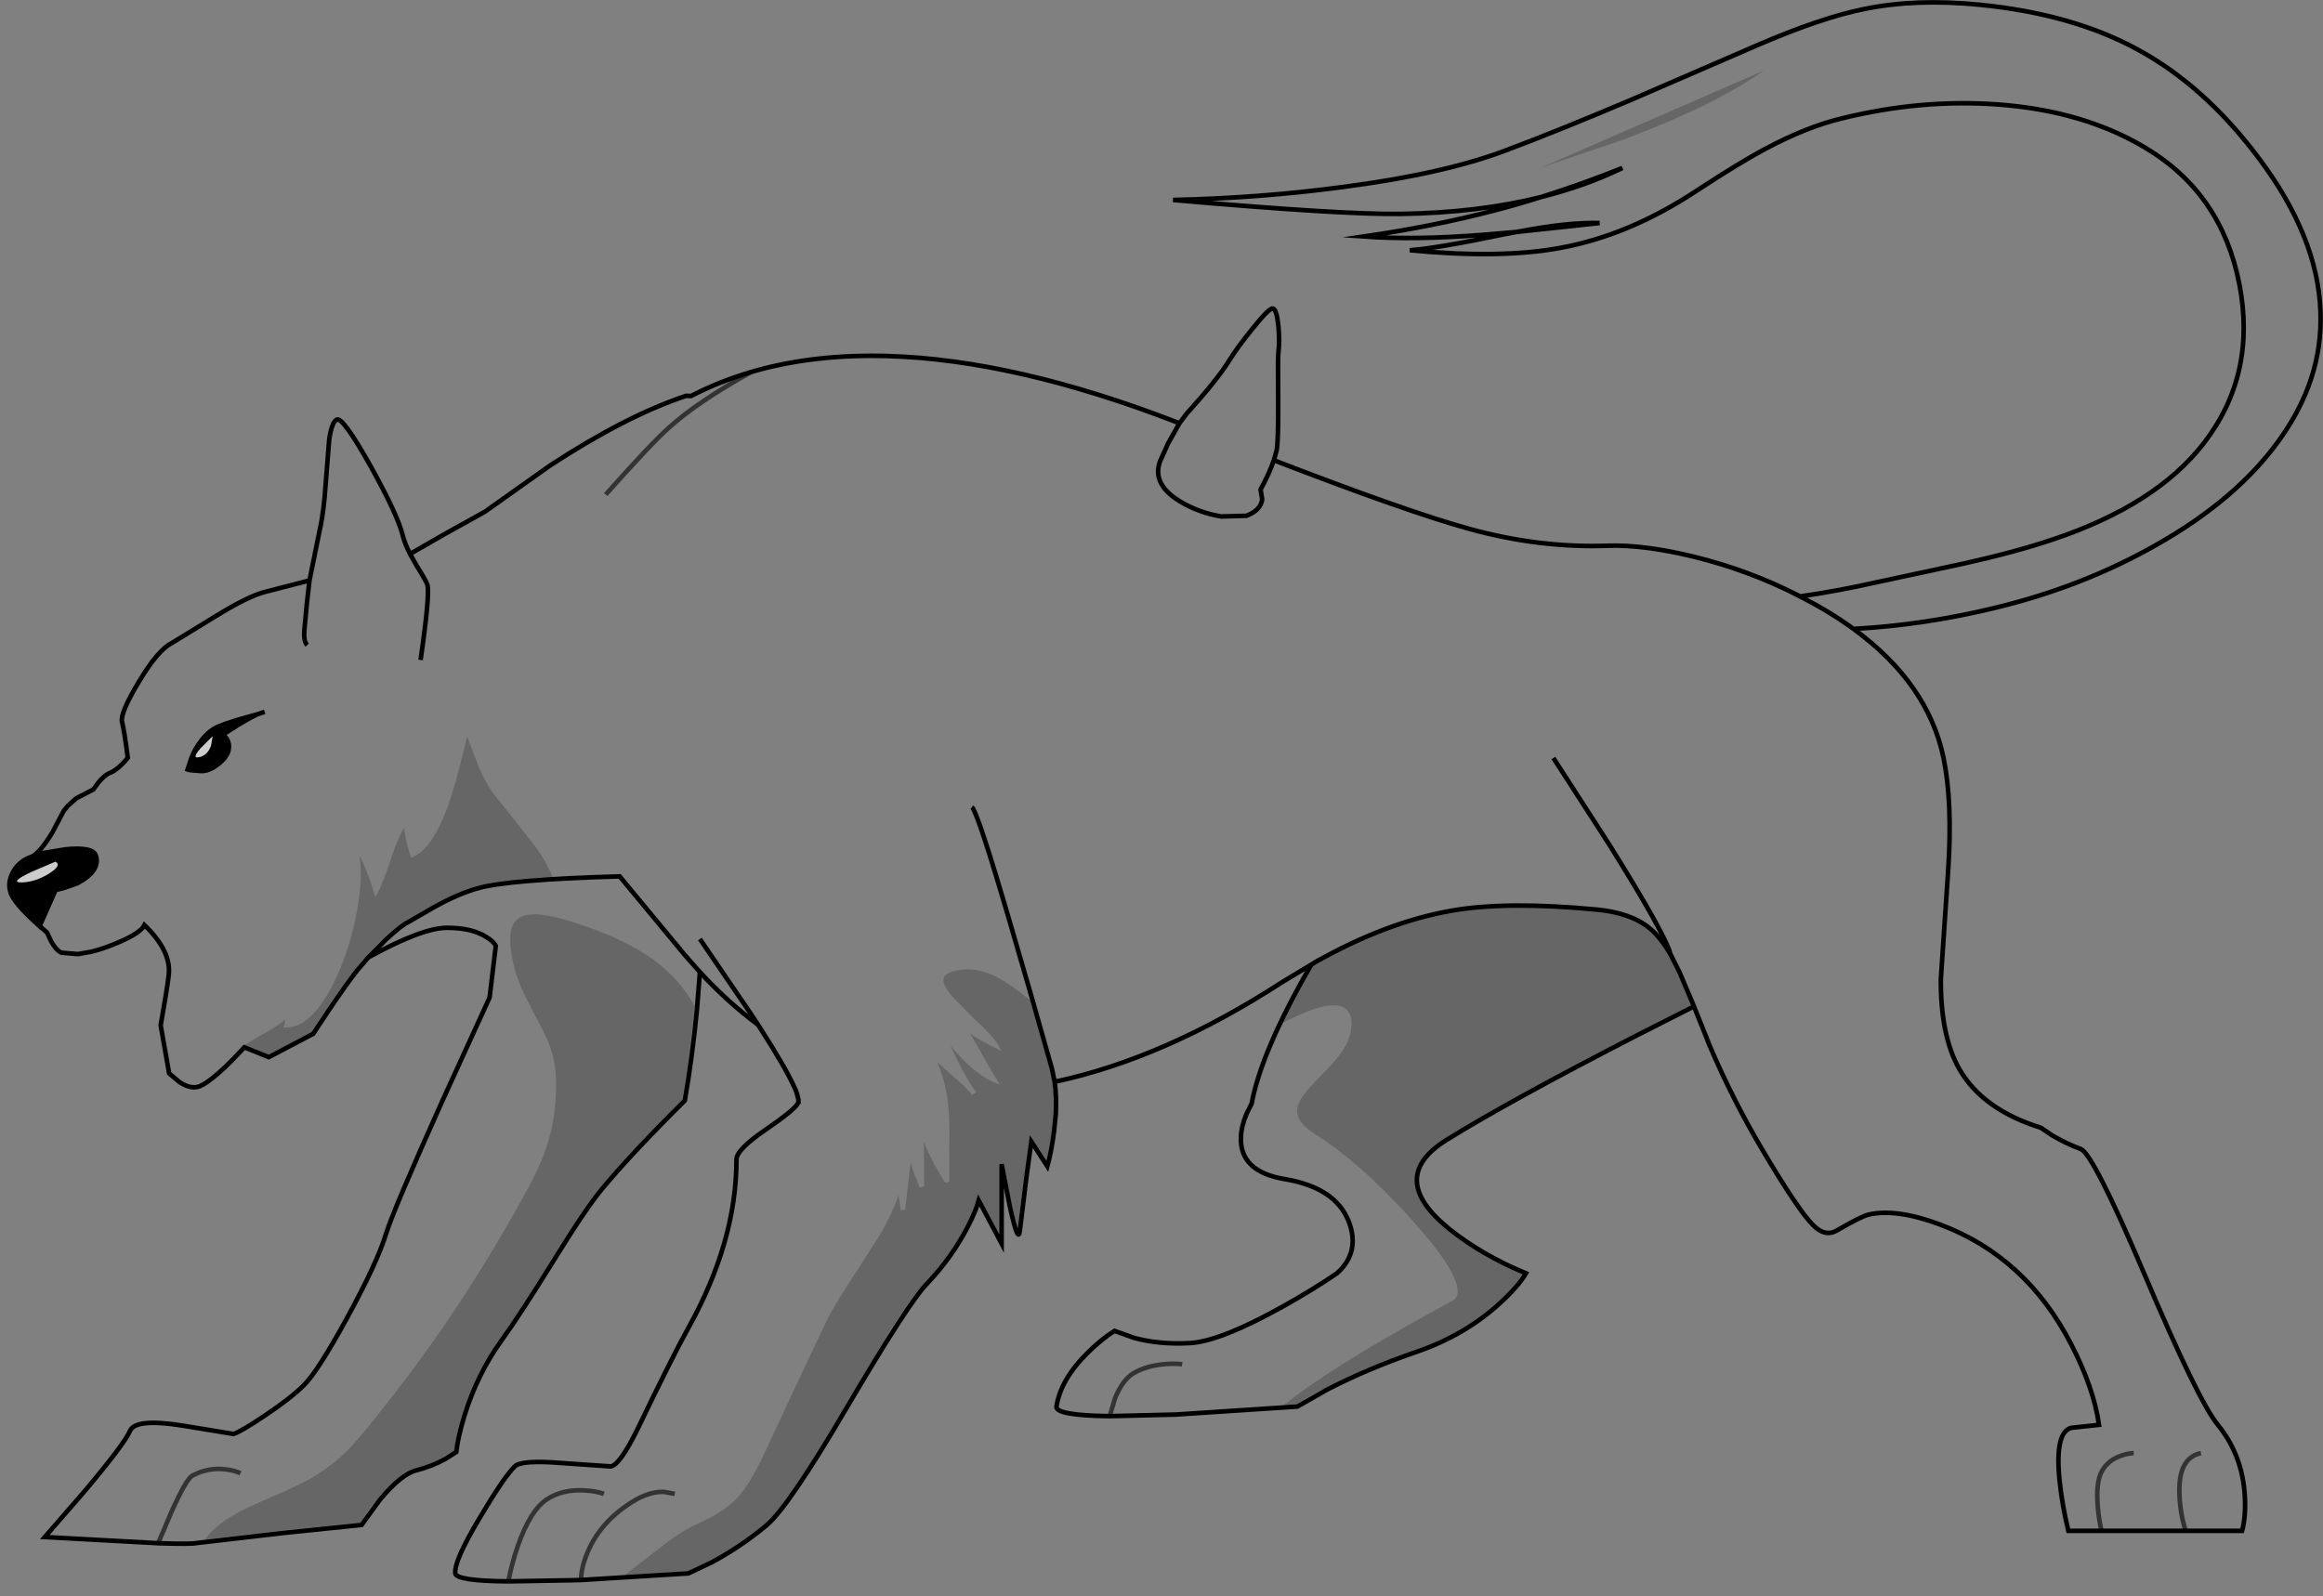 <?xml version="1.0" encoding="UTF-8" standalone="no"?>
<svg xmlns:xlink="http://www.w3.org/1999/xlink" height="349.25px" width="508.15px" xmlns="http://www.w3.org/2000/svg">
  <rect width="100%" height="100%" fill="#808080" stroke="none"/>
  <g transform="matrix(1.0, 0.0, 0.0, 1.0, 254.85, 173.25)">
    <path d="M82.3 -130.15 Q68.5 -126.7 51.7 -126.45 38.85 -126.25 1.75 -129.5 20.55 -129.9 38.65 -132.3 60.95 -135.2 74.55 -140.35 86.4 -144.8 102.05 -151.45 L129.3 -163.25 Q143.5 -169.4 153.05 -171.3 164.35 -173.6 178.3 -172.2 198.4 -170.2 212.6 -162.5 227.25 -154.6 239.1 -138.85 252.2 -121.5 252.75 -105.0 253.3 -90.25 243.75 -77.0 234.5 -64.05 216.95 -54.1 201.0 -45.0 181.95 -40.35 166.25 -36.5 150.6 -35.65 145.4 -39.45 138.9 -42.75 145.4 -39.45 150.6 -35.65 166.9 -23.75 170.3 -7.4 172.3 2.35 171.3 17.35 L169.7 41.0 Q169.65 53.5 173.75 60.65 178.85 69.55 191.6 73.5 L193.95 75.1 Q196.95 76.9 200.3 78.15 203.0 79.15 214.05 105.1 226.0 133.3 230.3 138.5 235.7 145.15 236.2 154.1 236.45 158.55 235.6 161.7 L223.25 161.7 204.85 161.7 197.6 161.7 Q196.3 156.4 195.7 150.95 194.55 140.0 198.3 139.15 L204.3 138.5 Q203.15 130.4 198.2 120.85 188.35 101.75 169.6 94.7 160.0 91.1 153.9 92.5 152.25 92.9 147.0 95.95 144.4 97.5 141.75 94.8 138.55 91.6 130.95 78.8 124.35 67.75 119.2 55.7 L115.7 46.95 102.6 53.6 Q74.95 67.85 61.6 76.15 48.25 84.45 62.25 95.7 69.3 101.35 78.95 105.35 77.3 108.15 73.45 111.7 65.75 118.85 54.95 122.55 44.1 126.3 35.45 130.8 L28.95 134.5 2.35 136.25 -12.1 136.6 Q-24.0 136.45 -23.75 134.5 -22.85 128.55 -16.85 122.65 -13.85 119.7 -11.05 117.95 L-6.7 119.5 Q-1.05 121.0 5.6 120.6 12.25 120.15 25.6 112.7 32.25 109.0 37.6 105.35 42.75 100.75 40.2 94.05 37.3 86.6 26.25 84.75 16.25 83.1 16.6 75.5 16.7 73.1 17.85 70.4 L18.95 68.2 Q21.05 56.75 32.0 37.8 L25.6 41.65 Q-0.05 58.3 -24.15 63.45 -23.7 66.55 -23.9 70.55 L-24.25 73.95 -24.25 74.2 -24.3 74.4 Q-24.85 78.7 -25.75 81.95 L-29.25 76.5 -30.3 84.15 -31.75 95.9 Q-32.05 99.3 -33.95 90.7 L-35.75 81.45 -35.75 98.85 -40.75 89.4 Q-41.35 91.65 -43.1 95.05 -46.6 101.9 -52.25 107.8 -56.35 112.15 -69.75 134.95 -82.45 156.6 -87.25 160.55 -92.85 165.2 -99.1 168.55 L-104.25 171.0 -127.75 172.45 -129.55 172.5 -143.65 172.75 Q-155.05 172.65 -155.25 171.0 -155.6 168.35 -149.85 158.75 -144.7 150.05 -142.25 147.6 -140.8 146.15 -132.1 146.85 L-121.25 147.6 Q-119.25 147.3 -115.35 139.35 -107.65 123.35 -104.25 117.25 -93.75 98.35 -93.75 80.45 -93.75 78.3 -87.55 74.05 -80.9 69.5 -80.25 68.05 L-80.2 68.0 -80.2 67.85 -80.2 67.8 -80.2 67.6 -80.2 67.3 -80.35 66.7 -80.5 66.2 -80.5 66.1 -80.55 66.05 -80.6 65.85 -80.7 65.5 -80.75 65.4 -80.9 65.0 -81.05 64.7 -81.1 64.6 Q-82.95 60.45 -88.65 51.55 L-89.0 51.0 -89.05 50.95 Q-95.7 46.0 -101.75 39.45 L-102.4 47.7 Q-103.4 57.95 -105.05 67.55 -116.4 78.8 -123.05 86.75 -126.6 91.0 -133.3 101.85 -141.1 114.45 -145.05 119.9 -150.45 127.35 -153.3 136.65 -154.7 141.3 -155.05 144.45 L-157.4 145.95 Q-160.4 147.6 -163.75 148.45 -167.05 149.25 -171.75 154.9 L-175.75 160.4 -192.75 162.15 -211.75 164.35 Q-213.0 164.65 -220.25 164.4 L-245.05 163.05 -236.45 153.15 Q-227.65 142.7 -226.4 139.8 -225.2 137.05 -215.05 138.65 L-203.75 140.5 Q-202.0 139.9 -196.8 136.4 -191.15 132.6 -188.4 129.85 -185.35 126.85 -178.9 115.05 -172.35 103.05 -170.4 96.7 -168.75 91.35 -158.1 67.65 L-147.75 45.0 -146.4 33.7 Q-146.9 32.7 -148.5 31.75 -151.65 29.75 -157.05 29.75 -162.45 29.75 -173.95 36.05 L-174.35 36.3 -176.7 39.05 Q-179.0 41.95 -182.9 47.75 L-186.35 52.95 -196.05 58.05 -201.4 55.9 Q-207.9 62.95 -211.0 64.35 -212.95 65.25 -215.6 63.5 L-217.85 61.6 -219.7 51.1 Q-218.25 42.9 -217.95 40.1 -217.3 34.9 -223.25 29.15 -224.05 30.8 -228.5 32.75 -232.0 34.3 -234.95 35.0 L-237.8 35.5 -241.4 35.2 Q-242.6 34.65 -243.7 32.65 L-244.55 30.8 -248.1 27.65 Q-251.8 24.1 -252.5 22.15 -251.6 24.5 -246.2 29.4 L-242.7 21.5 -240.75 21.0 -237.9 20.0 Q-232.75 17.2 -233.9 13.9 -234.6 11.95 -240.7 12.6 L-246.65 13.6 -247.8 14.15 Q-245.95 13.15 -243.35 8.8 L-240.9 4.15 -239.95 3.0 -238.15 1.4 -234.45 -0.5 -233.35 -2.0 Q-232.05 -3.6 -230.9 -4.1 -229.0 -4.85 -226.9 -7.45 -227.6 -13.05 -228.15 -15.3 -228.6 -17.2 -224.55 -23.95 -220.35 -31.0 -217.35 -32.5 L-207.8 -38.35 Q-200.5 -42.85 -196.85 -43.75 L-187.15 -46.25 -185.05 -56.6 Q-184.3 -59.8 -183.85 -64.35 L-183.35 -70.65 -182.85 -76.95 Q-182.3 -80.95 -181.15 -81.45 -179.8 -82.0 -173.75 -71.2 -167.85 -60.55 -166.8 -56.25 -166.3 -54.25 -165.15 -52.05 L-157.75 -56.3 -148.75 -61.3 -134.6 -71.35 Q-117.85 -82.3 -104.75 -86.65 L-103.7 -86.6 Q-97.5 -89.8 -90.55 -91.85 L-89.7 -92.1 Q-76.55 -95.8 -60.7 -95.35 -32.6 -94.55 3.15 -80.65 L4.7 -82.7 Q11.55 -90.3 13.95 -94.25 15.9 -97.35 19.1 -101.3 22.85 -106.0 23.6 -105.75 24.45 -105.5 24.8 -101.85 25.1 -98.5 24.8 -96.15 24.65 -95.1 24.75 -85.7 24.8 -76.55 24.4 -74.65 L23.8 -72.55 Q53.1 -61.25 66.5 -57.55 81.9 -53.3 96.95 -53.85 104.75 -54.1 115.65 -51.45 127.65 -48.5 138.35 -43.05 L138.9 -42.75 Q146.95 -43.9 155.4 -45.8 L174.5 -49.9 Q186.2 -52.5 194.3 -55.25 216.8 -62.8 227.2 -76.25 238.85 -91.3 235.0 -111.1 231.15 -130.9 214.55 -140.85 200.9 -149.05 182.05 -150.4 165.35 -151.6 148.05 -147.35 140.25 -145.45 131.55 -140.8 125.85 -137.8 116.25 -131.5 101.5 -121.75 86.4 -119.0 73.45 -116.6 53.55 -118.5 59.4 -118.9 74.25 -122.0 L76.9 -122.5 69.3 -121.85 Q54.45 -120.7 43.45 -121.5 58.95 -123.75 72.25 -127.25 77.25 -128.55 82.3 -130.15 91.9 -132.55 100.05 -136.5 91.05 -132.9 82.3 -130.15 91.05 -132.9 100.05 -136.5 91.9 -132.55 82.3 -130.15 M76.9 -122.5 L95.05 -124.45 Q87.95 -124.65 76.9 -122.5 87.95 -124.65 95.05 -124.45 L76.9 -122.5 M100.4 -142.75 Q120.55 -150.35 130.95 -157.8 L82.3 -136.6 100.4 -142.75 M23.8 -72.55 Q22.85 -69.75 20.9 -66.15 L21.25 -64.0 Q20.95 -61.6 17.8 -60.4 L12.3 -60.25 Q8.65 -60.85 5.3 -62.45 -3.2 -66.55 -1.1 -72.3 L0.65 -76.2 3.15 -80.65 0.65 -76.2 -1.1 -72.3 Q-3.2 -66.55 5.3 -62.45 8.65 -60.85 12.3 -60.25 L17.8 -60.4 Q20.95 -61.6 21.25 -64.0 L20.9 -66.15 Q22.85 -69.75 23.8 -72.55 M226.6 144.7 Q221.55 145.7 221.9 153.8 222.05 157.85 223.25 161.7 222.05 157.85 221.9 153.8 221.55 145.7 226.6 144.7 M211.9 144.7 Q210.75 144.7 209.3 145.2 206.4 146.15 205.0 148.5 203.55 151.0 204.05 156.6 204.3 159.4 204.85 161.7 204.3 159.4 204.05 156.6 203.55 151.0 205.0 148.5 206.4 146.15 209.3 145.2 210.75 144.7 211.9 144.7 M115.7 46.95 L115.5 46.45 115.7 46.95 M115.5 46.45 L112.6 39.6 110.6 35.6 Q108.4 31.8 106.0 29.85 101.9 26.45 94.3 25.75 74.65 23.9 62.7 26.0 48.35 28.5 32.8 37.3 28.8 44.2 25.8 50.55 33.15 46.7 36.85 46.7 40.45 46.7 40.75 50.1 41.05 53.3 38.8 56.7 37.45 58.75 33.95 62.25 31.25 65.0 30.3 66.35 28.7 68.55 28.9 70.25 29.2 72.7 33.05 75.05 42.25 80.85 53.0 92.55 64.05 104.6 64.0 109.35 64.0 110.55 63.05 111.25 L58.75 113.6 Q35.5 126.4 25.95 134.25 L28.75 134.05 Q31.3 132.3 36.1 129.9 44.55 125.6 54.8 122.1 64.35 118.8 71.55 112.7 75.75 109.15 78.2 105.55 71.2 102.55 65.4 98.65 55.25 91.8 54.7 85.6 54.25 80.15 61.35 75.75 73.9 67.95 99.45 54.7 L115.5 46.45 M32.0 37.8 L32.8 37.3 32.0 37.8 M84.95 -7.4 L97.05 11.35 Q109.35 31.0 110.6 35.6 109.35 31.0 97.05 11.35 L84.95 -7.4 M3.75 125.25 Q2.3 125.05 0.2 125.2 -3.9 125.5 -6.8 127.15 -9.25 128.55 -10.95 132.7 L-12.1 136.6 -10.95 132.7 Q-9.25 128.55 -6.8 127.15 -3.9 125.5 0.2 125.2 2.3 125.05 3.75 125.25 M-165.15 -52.05 L-163.75 -49.55 Q-161.5 -45.95 -161.35 -45.25 -160.8 -43.0 -162.85 -28.85 -160.8 -43.0 -161.35 -45.25 -161.5 -45.95 -163.75 -49.55 L-165.15 -52.05 M-198.6 -16.95 L-200.95 -16.3 Q-206.5 -14.75 -208.05 -13.8 -209.9 -12.65 -211.45 -10.35 -212.7 -8.45 -213.2 -6.75 L-213.8 -4.9 -213.3 -4.75 -210.95 -4.55 Q-209.15 -4.45 -207.2 -6.0 -205.25 -7.45 -204.85 -9.1 -204.55 -10.45 -205.25 -11.65 L-206.05 -12.55 -202.25 -14.95 Q-200.0 -16.3 -198.6 -16.95 L-196.95 -17.5 -198.6 -16.95 M-187.65 -32.1 Q-188.5 -32.95 -188.25 -35.6 L-187.75 -40.95 -187.15 -46.25 -187.75 -40.95 -188.25 -35.6 Q-188.5 -32.95 -187.65 -32.1 M-90.55 -91.85 Q-102.15 -85.4 -108.45 -79.75 -112.1 -76.55 -122.35 -65.05 -112.1 -76.55 -108.45 -79.75 -102.15 -85.4 -90.55 -91.85 M-29.5 45.6 Q-33.6 42.25 -36.2 40.85 -39.8 38.85 -43.1 38.85 L-44.35 38.9 Q-47.95 39.35 -48.4 40.7 -48.85 42.05 -46.6 44.75 L-41.8 49.6 Q-37.35 53.75 -36.5 55.35 L-35.8 56.7 -37.2 56.0 Q-40.75 54.3 -42.75 52.8 -41.2 55.25 -39.0 59.25 L-36.15 64.1 -37.55 63.5 Q-42.1 61.45 -46.9 55.55 -44.3 61.5 -41.35 65.75 L-42.15 66.35 Q-43.55 64.55 -46.65 62.0 L-49.8 59.15 Q-48.25 63.0 -47.7 66.45 -47.0 70.8 -47.2 78.75 L-47.2 85.3 -48.1 85.55 -49.05 83.95 Q-51.85 79.25 -52.75 76.55 L-52.7 86.3 -53.65 86.55 Q-54.9 83.8 -55.65 81.05 L-56.85 91.45 -57.8 91.55 -58.3 88.25 Q-59.55 92.05 -62.35 96.9 L-67.7 105.25 Q-72.4 112.4 -73.85 115.35 L-81.5 131.55 -87.9 145.3 Q-90.9 151.6 -93.55 154.45 -96.5 157.6 -102.15 160.1 -104.9 161.35 -108.0 163.5 L-113.4 167.65 -118.3 171.45 -104.35 170.5 -98.8 167.85 Q-92.85 164.6 -87.55 160.15 -84.4 157.5 -78.95 149.15 -75.6 143.95 -68.75 132.25 L-59.95 117.6 Q-55.4 110.45 -52.6 107.5 -47.1 101.75 -43.6 94.95 -41.85 91.55 -41.2 89.3 L-40.85 88.05 -36.25 96.85 -36.25 81.45 -35.25 81.35 Q-33.45 91.55 -32.2 95.5 L-30.75 83.9 -29.7 76.4 -29.55 75.1 -25.95 80.7 Q-24.95 76.5 -24.5 72.0 -23.9 65.1 -25.2 60.7 L-29.5 45.6 M-152.4 -11.45 L-152.65 -12.15 -153.0 -10.75 Q-155.3 -1.05 -157.1 3.75 -160.35 12.35 -164.4 14.2 L-164.9 14.4 -165.1 13.9 Q-165.8 12.0 -166.5 7.9 -168.05 10.55 -169.6 15.5 -171.15 20.05 -172.15 21.95 L-172.7 23.0 -173.1 21.9 Q-174.7 16.75 -176.25 13.85 -175.3 19.4 -177.15 28.05 -179.0 36.45 -182.35 42.8 -187.0 51.5 -192.15 51.55 L-192.85 51.55 -192.65 50.9 Q-192.5 50.45 -192.5 49.8 -193.8 51.1 -197.9 53.35 L-201.35 55.4 -196.1 57.5 -186.7 52.6 Q-181.15 43.85 -177.1 38.75 -174.35 35.3 -170.75 31.9 -167.3 28.7 -165.75 28.05 L-163.3 26.7 Q-155.75 22.15 -150.65 20.65 -146.15 19.35 -133.95 18.6 -135.3 15.4 -137.65 12.1 L-142.2 6.3 -146.8 0.55 Q-148.6 -1.95 -150.05 -5.25 L-152.4 -11.45 M-42.25 3.35 Q-41.0 4.3 -33.7 29.35 -29.85 42.4 -24.75 60.55 L-24.15 63.45 -24.75 60.55 Q-29.85 42.4 -33.7 29.35 -41.0 4.3 -42.25 3.35 M-102.85 47.0 Q-106.05 41.05 -111.7 36.9 -117.35 32.7 -126.65 29.45 -134.25 26.8 -137.95 26.8 -140.95 26.8 -142.2 28.4 -144.25 31.0 -142.25 38.8 -141.6 41.25 -140.35 43.95 L-137.95 48.65 Q-135.65 52.85 -134.75 55.15 -133.35 58.85 -133.25 62.55 -133.0 69.65 -134.7 75.7 -136.05 80.7 -139.3 86.65 -153.45 112.7 -170.55 134.2 L-172.25 136.35 Q-176.55 141.8 -178.85 144.1 -182.5 147.75 -187.35 150.5 -189.4 151.65 -195.0 154.1 -200.3 156.35 -202.6 157.6 -206.65 159.8 -208.9 162.2 L-210.05 163.6 -191.35 161.45 -176.0 159.9 Q-173.9 156.65 -171.45 153.85 -167.1 148.8 -163.85 147.95 -159.2 146.8 -155.55 144.2 -154.95 140.1 -153.4 135.4 -150.55 126.65 -145.45 119.65 -141.6 114.35 -134.55 102.9 -127.1 90.8 -123.45 86.45 -116.95 78.7 -105.55 67.3 L-104.45 60.25 -102.85 47.0 M-101.75 39.45 L-105.05 35.7 -119.3 18.5 Q-144.0 19.2 -150.5 21.15 -154.85 22.4 -160.0 25.3 L-165.55 28.5 Q-167.0 29.15 -170.45 32.35 L-174.35 36.3 -170.45 32.35 Q-167.0 29.15 -165.55 28.5 L-160.0 25.3 Q-154.85 22.4 -150.5 21.15 -144.0 19.2 -119.3 18.5 L-105.05 35.7 -101.75 39.45 M-101.75 32.2 L-90.45 48.8 -89.05 50.95 -90.45 48.8 -101.75 32.2 M-107.25 153.6 L-109.75 153.15 Q-113.0 153.15 -116.45 155.3 -123.5 159.65 -126.35 166.45 -127.75 169.85 -127.75 172.45 -127.75 169.85 -126.35 166.45 -123.5 159.65 -116.45 155.3 -113.0 153.15 -109.75 153.15 L-107.25 153.6 M-122.75 153.6 Q-124.45 153.0 -126.9 152.85 -131.7 152.55 -135.15 154.75 -138.9 157.2 -141.65 165.2 -143.0 169.25 -143.65 172.75 -143.0 169.25 -141.65 165.2 -138.9 157.2 -135.15 154.75 -131.7 152.55 -126.9 152.85 -124.45 153.0 -122.75 153.6 M-202.25 149.1 Q-203.45 148.5 -205.4 148.25 -209.25 147.75 -212.75 149.6 -214.1 150.35 -217.3 157.45 L-220.25 164.4 -217.3 157.45 Q-214.1 150.35 -212.75 149.6 -209.25 147.75 -205.4 148.25 -203.45 148.5 -202.25 149.1" fill="#ffffff" fill-opacity="0.0" fill-rule="evenodd" stroke="none"/>
    <path d="M100.4 -142.75 L82.3 -136.6 130.95 -157.8 Q120.55 -150.35 100.4 -142.75 M110.6 35.6 L112.6 39.6 115.5 46.45 99.45 54.7 Q73.9 67.95 61.35 75.75 54.25 80.15 54.7 85.6 55.25 91.8 65.4 98.65 71.2 102.55 78.2 105.55 75.75 109.15 71.55 112.7 64.35 118.8 54.8 122.1 44.55 125.6 36.1 129.9 31.3 132.3 28.75 134.05 L25.95 134.25 Q35.5 126.4 58.75 113.6 L63.05 111.25 Q64.0 110.55 64.0 109.35 64.05 104.6 53.0 92.55 42.25 80.85 33.05 75.05 29.2 72.7 28.9 70.25 28.7 68.55 30.3 66.35 31.25 65.0 33.95 62.25 37.45 58.75 38.8 56.7 41.05 53.3 40.75 50.1 40.45 46.7 36.85 46.7 33.15 46.7 25.8 50.55 28.8 44.2 32.8 37.3 48.35 28.5 62.7 26.0 74.65 23.9 94.3 25.75 101.9 26.45 106.0 29.85 108.4 31.8 110.6 35.6 M-152.4 -11.45 L-150.05 -5.25 Q-148.6 -1.95 -146.8 0.55 L-142.2 6.3 -137.65 12.1 Q-135.3 15.4 -133.95 18.6 -146.15 19.35 -150.65 20.65 -155.75 22.15 -163.3 26.7 L-165.75 28.05 Q-167.3 28.7 -170.75 31.9 -174.35 35.3 -177.1 38.75 -181.15 43.85 -186.7 52.6 L-196.1 57.5 -201.35 55.4 -197.9 53.35 Q-193.8 51.1 -192.5 49.8 -192.5 50.45 -192.65 50.9 L-192.85 51.55 -192.15 51.55 Q-187.0 51.5 -182.35 42.8 -179.0 36.45 -177.15 28.05 -175.3 19.4 -176.25 13.85 -174.7 16.75 -173.1 21.9 L-172.7 23.0 -172.15 21.95 Q-171.15 20.05 -169.6 15.5 -168.05 10.55 -166.5 7.9 -165.8 12.0 -165.1 13.9 L-164.9 14.4 -164.4 14.2 Q-160.35 12.35 -157.1 3.75 -155.3 -1.05 -153.0 -10.75 L-152.65 -12.15 -152.4 -11.45 M-29.5 45.6 L-25.2 60.7 Q-23.9 65.1 -24.5 72.0 -24.95 76.5 -25.95 80.7 L-29.55 75.1 -29.7 76.4 -30.75 83.9 -32.2 95.5 Q-33.45 91.55 -35.25 81.35 L-36.25 81.45 -36.25 96.85 -40.85 88.05 -41.2 89.3 Q-41.85 91.55 -43.6 94.95 -47.1 101.75 -52.6 107.5 -55.4 110.45 -59.95 117.6 L-68.75 132.25 Q-75.6 143.95 -78.95 149.15 -84.4 157.5 -87.55 160.15 -92.85 164.6 -98.8 167.85 L-104.35 170.5 -118.3 171.45 -113.4 167.65 -108.0 163.5 Q-104.9 161.35 -102.15 160.1 -96.5 157.6 -93.55 154.45 -90.9 151.6 -87.9 145.3 L-81.5 131.55 -73.85 115.35 Q-72.4 112.4 -67.7 105.25 L-62.35 96.9 Q-59.55 92.05 -58.3 88.25 L-57.8 91.55 -56.85 91.45 -55.65 81.05 Q-54.9 83.8 -53.65 86.55 L-52.7 86.3 -52.75 76.55 Q-51.85 79.25 -49.05 83.95 L-48.1 85.55 -47.2 85.3 -47.2 78.75 Q-47.0 70.8 -47.7 66.45 -48.25 63.0 -49.8 59.15 L-46.65 62.0 Q-43.55 64.55 -42.15 66.35 L-41.35 65.75 Q-44.3 61.5 -46.9 55.55 -42.1 61.45 -37.55 63.5 L-36.15 64.1 -39.0 59.25 Q-41.2 55.25 -42.75 52.8 -40.75 54.3 -37.2 56.0 L-35.8 56.7 -36.5 55.35 Q-37.35 53.75 -41.8 49.6 L-46.6 44.75 Q-48.85 42.05 -48.4 40.7 -47.95 39.35 -44.35 38.9 L-43.1 38.85 Q-39.8 38.85 -36.2 40.85 -33.6 42.25 -29.5 45.6 M-102.85 47.0 L-104.45 60.25 -105.55 67.3 Q-116.95 78.7 -123.45 86.45 -127.1 90.8 -134.55 102.9 -141.6 114.35 -145.45 119.65 -150.55 126.65 -153.4 135.4 -154.95 140.1 -155.55 144.2 -159.2 146.8 -163.85 147.95 -167.1 148.8 -171.45 153.85 -173.9 156.65 -176.0 159.9 L-191.35 161.45 -210.05 163.6 -208.9 162.2 Q-206.65 159.8 -202.6 157.6 -200.3 156.35 -195.0 154.1 -189.4 151.65 -187.35 150.5 -182.5 147.75 -178.85 144.1 -176.55 141.8 -172.25 136.35 L-170.55 134.2 Q-153.45 112.7 -139.3 86.65 -136.05 80.7 -134.7 75.7 -133.0 69.65 -133.25 62.55 -133.35 58.85 -134.75 55.15 -135.65 52.85 -137.95 48.65 L-140.35 43.95 Q-141.6 41.25 -142.25 38.8 -144.25 31.0 -142.2 28.4 -140.95 26.8 -137.95 26.8 -134.25 26.8 -126.65 29.45 -117.35 32.7 -111.7 36.9 -106.05 41.05 -102.85 47.0" fill="#000000" fill-opacity="0.2" fill-rule="evenodd" stroke="none"/>
    <path d="M-252.5 22.15 Q-253.3 19.85 -251.95 17.45 -250.6 15.15 -248.2 14.3 L-247.8 14.15 -246.65 13.6 -240.7 12.6 Q-234.6 11.95 -233.9 13.9 -232.75 17.2 -237.9 20.0 L-240.75 21.0 -242.7 21.5 -246.2 29.4 Q-251.6 24.5 -252.5 22.15 M-198.6 -16.95 Q-200.0 -16.3 -202.25 -14.95 L-206.05 -12.55 -205.25 -11.65 Q-204.55 -10.45 -204.85 -9.1 -205.25 -7.45 -207.2 -6.0 -209.15 -4.45 -210.95 -4.55 L-213.3 -4.75 -213.8 -4.9 -213.2 -6.75 Q-212.7 -8.45 -211.45 -10.35 -209.9 -12.65 -208.05 -13.8 -206.5 -14.75 -200.95 -16.3 L-198.6 -16.95 M-210.85 -9.65 Q-213.05 -7.2 -211.25 -7.6 -209.45 -8.0 -208.7 -10.1 L-208.35 -12.15 -210.85 -9.65 M-244.25 17.95 Q-241.2 16.05 -242.75 15.3 L-248.0 17.55 Q-252.75 19.8 -250.25 19.8 -247.3 19.8 -244.25 17.95" fill="#000000" fill-rule="evenodd" stroke="none"/>
    <path d="M-210.85 -9.65 L-208.35 -12.15 -208.7 -10.1 Q-209.45 -8.0 -211.25 -7.6 -213.05 -7.2 -210.85 -9.65 M-244.25 17.95 Q-247.3 19.8 -250.25 19.8 -252.75 19.8 -248.0 17.55 L-242.75 15.3 Q-241.2 16.05 -244.25 17.95" fill="#ffffff" fill-opacity="0.6" fill-rule="evenodd" stroke="none"/>
    <path d="M150.6 -35.65 Q166.25 -36.5 181.95 -40.35 201.0 -45.0 216.95 -54.1 234.5 -64.05 243.75 -77.0 253.3 -90.25 252.75 -105.0 252.2 -121.5 239.1 -138.85 227.25 -154.6 212.6 -162.5 198.4 -170.2 178.3 -172.2 164.35 -173.6 153.05 -171.3 143.5 -169.4 129.3 -163.25 L102.05 -151.45 Q86.4 -144.8 74.55 -140.35 60.95 -135.2 38.65 -132.3 20.55 -129.9 1.75 -129.5 38.85 -126.25 51.7 -126.45 68.5 -126.7 82.3 -130.15 91.05 -132.9 100.05 -136.5 91.9 -132.55 82.3 -130.15 77.25 -128.55 72.25 -127.25 58.95 -123.75 43.45 -121.5 54.45 -120.7 69.3 -121.85 L76.9 -122.5 Q87.95 -124.65 95.05 -124.45 L76.9 -122.5 74.25 -122.0 Q59.4 -118.9 53.55 -118.5 73.45 -116.6 86.4 -119.0 101.5 -121.75 116.25 -131.5 125.85 -137.8 131.55 -140.8 140.25 -145.45 148.05 -147.35 165.35 -151.6 182.05 -150.4 200.9 -149.05 214.55 -140.85 231.15 -130.9 235.0 -111.1 238.85 -91.3 227.2 -76.25 216.8 -62.8 194.3 -55.25 186.2 -52.5 174.5 -49.9 L155.4 -45.8 Q146.95 -43.9 138.9 -42.75 145.4 -39.45 150.6 -35.65 166.9 -23.75 170.3 -7.4 172.3 2.35 171.3 17.35 L169.7 41.0 Q169.65 53.5 173.75 60.65 178.85 69.55 191.6 73.5 L193.95 75.1 Q196.95 76.9 200.3 78.15 203.0 79.15 214.05 105.1 226.0 133.3 230.3 138.5 235.7 145.15 236.2 154.1 236.45 158.55 235.6 161.7 L223.25 161.7 204.85 161.7 197.6 161.7 Q196.3 156.4 195.7 150.95 194.55 140.0 198.3 139.15 L204.3 138.5 Q203.15 130.4 198.2 120.85 188.35 101.75 169.6 94.7 160.0 91.1 153.9 92.5 152.25 92.9 147.0 95.95 144.4 97.5 141.75 94.8 138.55 91.6 130.95 78.8 124.35 67.75 119.2 55.7 L115.7 46.95 102.6 53.6 Q74.95 67.85 61.6 76.15 48.25 84.45 62.25 95.7 69.3 101.35 78.95 105.35 77.3 108.15 73.45 111.7 65.75 118.85 54.95 122.55 44.1 126.3 35.45 130.8 L28.95 134.5 2.35 136.25 -12.1 136.6 Q-24.0 136.45 -23.75 134.5 -22.85 128.55 -16.85 122.65 -13.85 119.7 -11.05 117.95 L-6.7 119.5 Q-1.05 121.0 5.6 120.6 12.25 120.15 25.6 112.7 32.25 109.0 37.6 105.35 42.75 100.75 40.2 94.05 37.3 86.6 26.25 84.75 16.25 83.1 16.6 75.5 16.7 73.1 17.85 70.4 L18.95 68.2 Q21.05 56.75 32.0 37.8 L25.6 41.65 Q-0.05 58.3 -24.15 63.45 -23.7 66.55 -23.9 70.55 L-24.25 73.95 -24.25 74.2 -24.3 74.4 Q-24.85 78.7 -25.75 81.95 L-29.25 76.5 -30.3 84.15 -31.75 95.9 Q-32.05 99.3 -33.95 90.7 L-35.75 81.45 -35.75 98.85 -40.75 89.4 Q-41.35 91.65 -43.1 95.05 -46.6 101.9 -52.25 107.8 -56.35 112.15 -69.75 134.95 -82.45 156.6 -87.25 160.55 -92.85 165.2 -99.1 168.55 L-104.25 171.0 -127.75 172.45 -129.55 172.5 -143.65 172.75 Q-155.05 172.65 -155.25 171.0 -155.6 168.35 -149.85 158.75 -144.7 150.05 -142.25 147.6 -140.8 146.15 -132.1 146.85 L-121.25 147.6 Q-119.25 147.3 -115.35 139.35 -107.65 123.35 -104.25 117.25 -93.75 98.35 -93.75 80.45 -93.75 78.3 -87.55 74.05 -80.9 69.5 -80.25 68.05 L-80.2 68.0 -80.2 67.85 -80.2 67.8 -80.2 67.6 -80.2 67.3 -80.35 66.7 -80.5 66.2 -80.5 66.1 -80.55 66.05 -80.6 65.85 -80.7 65.5 -80.75 65.4 -80.9 65.0 -81.05 64.7 -81.1 64.6 Q-82.95 60.45 -88.65 51.55 L-89.05 50.95 Q-95.7 46.0 -101.75 39.45 L-102.4 47.7 Q-103.4 57.95 -105.05 67.55 -116.4 78.8 -123.05 86.75 -126.6 91.0 -133.3 101.85 -141.1 114.45 -145.05 119.9 -150.45 127.35 -153.3 136.65 -154.7 141.3 -155.05 144.45 L-157.4 145.95 Q-160.4 147.6 -163.75 148.45 -167.05 149.25 -171.75 154.9 L-175.75 160.4 -192.75 162.15 -211.75 164.35 Q-213.0 164.65 -220.25 164.4 L-245.05 163.05 -236.45 153.15 Q-227.65 142.7 -226.4 139.8 -225.2 137.05 -215.05 138.65 L-203.75 140.5 Q-202.0 139.9 -196.8 136.4 -191.15 132.6 -188.4 129.85 -185.35 126.85 -178.9 115.05 -172.35 103.05 -170.4 96.7 -168.75 91.35 -158.1 67.65 L-147.75 45.0 -146.4 33.7 Q-146.9 32.7 -148.5 31.75 -151.65 29.75 -157.05 29.75 -162.45 29.75 -173.95 36.05 L-174.35 36.3 -176.7 39.05 Q-179.0 41.95 -182.9 47.75 L-186.35 52.95 -196.05 58.05 -201.4 55.9 Q-207.9 62.95 -211.0 64.35 -212.95 65.25 -215.6 63.5 L-217.85 61.6 -219.7 51.1 Q-218.25 42.9 -217.95 40.1 -217.3 34.9 -223.25 29.15 -224.05 30.8 -228.5 32.75 -232.0 34.3 -234.95 35.0 L-237.8 35.5 -241.4 35.2 Q-242.6 34.65 -243.7 32.65 L-244.55 30.8 -248.1 27.65 Q-251.8 24.1 -252.5 22.15 -253.3 19.85 -251.95 17.45 -250.6 15.15 -248.2 14.3 L-247.8 14.15 Q-245.95 13.15 -243.35 8.8 L-240.9 4.15 -239.95 3.0 -238.15 1.4 -234.45 -0.5 -233.35 -2.0 Q-232.05 -3.6 -230.9 -4.1 -229.0 -4.85 -226.9 -7.45 -227.6 -13.05 -228.15 -15.3 -228.6 -17.2 -224.55 -23.95 -220.35 -31.0 -217.35 -32.5 L-207.8 -38.35 Q-200.5 -42.85 -196.85 -43.75 L-187.15 -46.25 -185.05 -56.6 Q-184.3 -59.8 -183.85 -64.35 L-183.35 -70.65 -182.85 -76.95 Q-182.3 -80.95 -181.15 -81.45 -179.8 -82.0 -173.75 -71.2 -167.85 -60.55 -166.8 -56.25 -166.3 -54.25 -165.15 -52.05 L-157.75 -56.3 -148.75 -61.3 -134.6 -71.35 Q-117.85 -82.3 -104.75 -86.65 L-103.7 -86.6 Q-97.5 -89.8 -90.55 -91.85 L-89.7 -92.1 Q-76.55 -95.8 -60.7 -95.35 -32.6 -94.55 3.15 -80.65 L4.7 -82.7 Q11.55 -90.3 13.95 -94.25 15.9 -97.35 19.1 -101.3 22.85 -106.0 23.6 -105.75 24.45 -105.5 24.8 -101.85 25.1 -98.5 24.8 -96.15 24.65 -95.1 24.75 -85.7 24.8 -76.55 24.4 -74.65 L23.8 -72.55 Q53.1 -61.25 66.5 -57.55 81.9 -53.3 96.95 -53.85 104.75 -54.1 115.65 -51.45 127.65 -48.5 138.35 -43.05 L138.9 -42.75 M3.15 -80.65 L0.65 -76.2 -1.1 -72.3 Q-3.2 -66.55 5.3 -62.45 8.65 -60.85 12.3 -60.25 L17.8 -60.4 Q20.95 -61.6 21.25 -64.0 L20.9 -66.15 Q22.85 -69.75 23.8 -72.55 M115.5 46.45 L115.7 46.95 M110.6 35.6 L112.6 39.6 115.5 46.45 M32.8 37.3 L32.0 37.8 M32.8 37.3 Q48.35 28.5 62.7 26.0 74.65 23.9 94.3 25.75 101.9 26.45 106.0 29.85 108.4 31.8 110.6 35.6 109.35 31.0 97.05 11.35 L84.95 -7.4 M-162.85 -28.85 Q-160.8 -43.0 -161.35 -45.25 -161.5 -45.95 -163.75 -49.55 L-165.15 -52.05 M-198.6 -16.95 L-200.95 -16.3 Q-206.5 -14.75 -208.05 -13.8 -209.9 -12.65 -211.45 -10.35 -212.7 -8.45 -213.2 -6.75 L-213.8 -4.9 -213.3 -4.75 -210.95 -4.55 Q-209.15 -4.45 -207.2 -6.0 -205.25 -7.45 -204.85 -9.1 -204.55 -10.45 -205.25 -11.65 L-206.05 -12.55 -202.25 -14.95 Q-200.0 -16.3 -198.6 -16.95 L-196.95 -17.5 M-187.15 -46.25 L-187.75 -40.95 -188.25 -35.6 Q-188.5 -32.95 -187.65 -32.1 M-24.15 63.45 L-24.75 60.55 Q-29.85 42.4 -33.7 29.35 -41.0 4.3 -42.25 3.35 M-89.05 50.95 L-90.45 48.8 -101.75 32.2 M-174.35 36.3 L-170.45 32.35 Q-167.0 29.15 -165.55 28.5 L-160.0 25.3 Q-154.85 22.4 -150.5 21.15 -144.0 19.2 -119.3 18.5 L-105.05 35.7 -101.75 39.45 M-89.0 51.0 L-89.05 50.95 M-247.8 14.15 L-246.65 13.6 -240.7 12.6 Q-234.6 11.95 -233.9 13.9 -232.75 17.2 -237.9 20.0 L-240.75 21.0 -242.7 21.5 -246.2 29.4 Q-251.6 24.5 -252.5 22.15" fill="none" stroke="#000000" stroke-linecap="butt" stroke-linejoin="miter-clip" stroke-miterlimit="10.0" stroke-width="1.0"/>
    <path d="M204.85 161.7 Q204.3 159.4 204.05 156.6 203.55 151.0 205.0 148.5 206.4 146.15 209.3 145.2 210.75 144.7 211.9 144.7 M223.25 161.7 Q222.05 157.85 221.9 153.8 221.55 145.7 226.6 144.7 M-12.1 136.6 L-10.95 132.7 Q-9.25 128.55 -6.8 127.15 -3.9 125.5 0.2 125.2 2.3 125.05 3.75 125.25 M-122.35 -65.05 Q-112.1 -76.55 -108.45 -79.75 -102.15 -85.4 -90.55 -91.85 M-143.65 172.75 Q-143.0 169.25 -141.65 165.2 -138.9 157.2 -135.15 154.75 -131.7 152.55 -126.9 152.85 -124.45 153.0 -122.75 153.6 M-127.75 172.45 Q-127.75 169.85 -126.35 166.45 -123.5 159.65 -116.45 155.3 -113.0 153.15 -109.75 153.15 L-107.25 153.6 M-220.25 164.4 L-217.3 157.45 Q-214.1 150.35 -212.75 149.6 -209.25 147.75 -205.4 148.25 -203.45 148.5 -202.25 149.1" fill="none" stroke="#000000" stroke-linecap="butt" stroke-linejoin="miter-clip" stroke-miterlimit="10.0" stroke-opacity="0.6" stroke-width="1.0"/>
  </g>
</svg>
